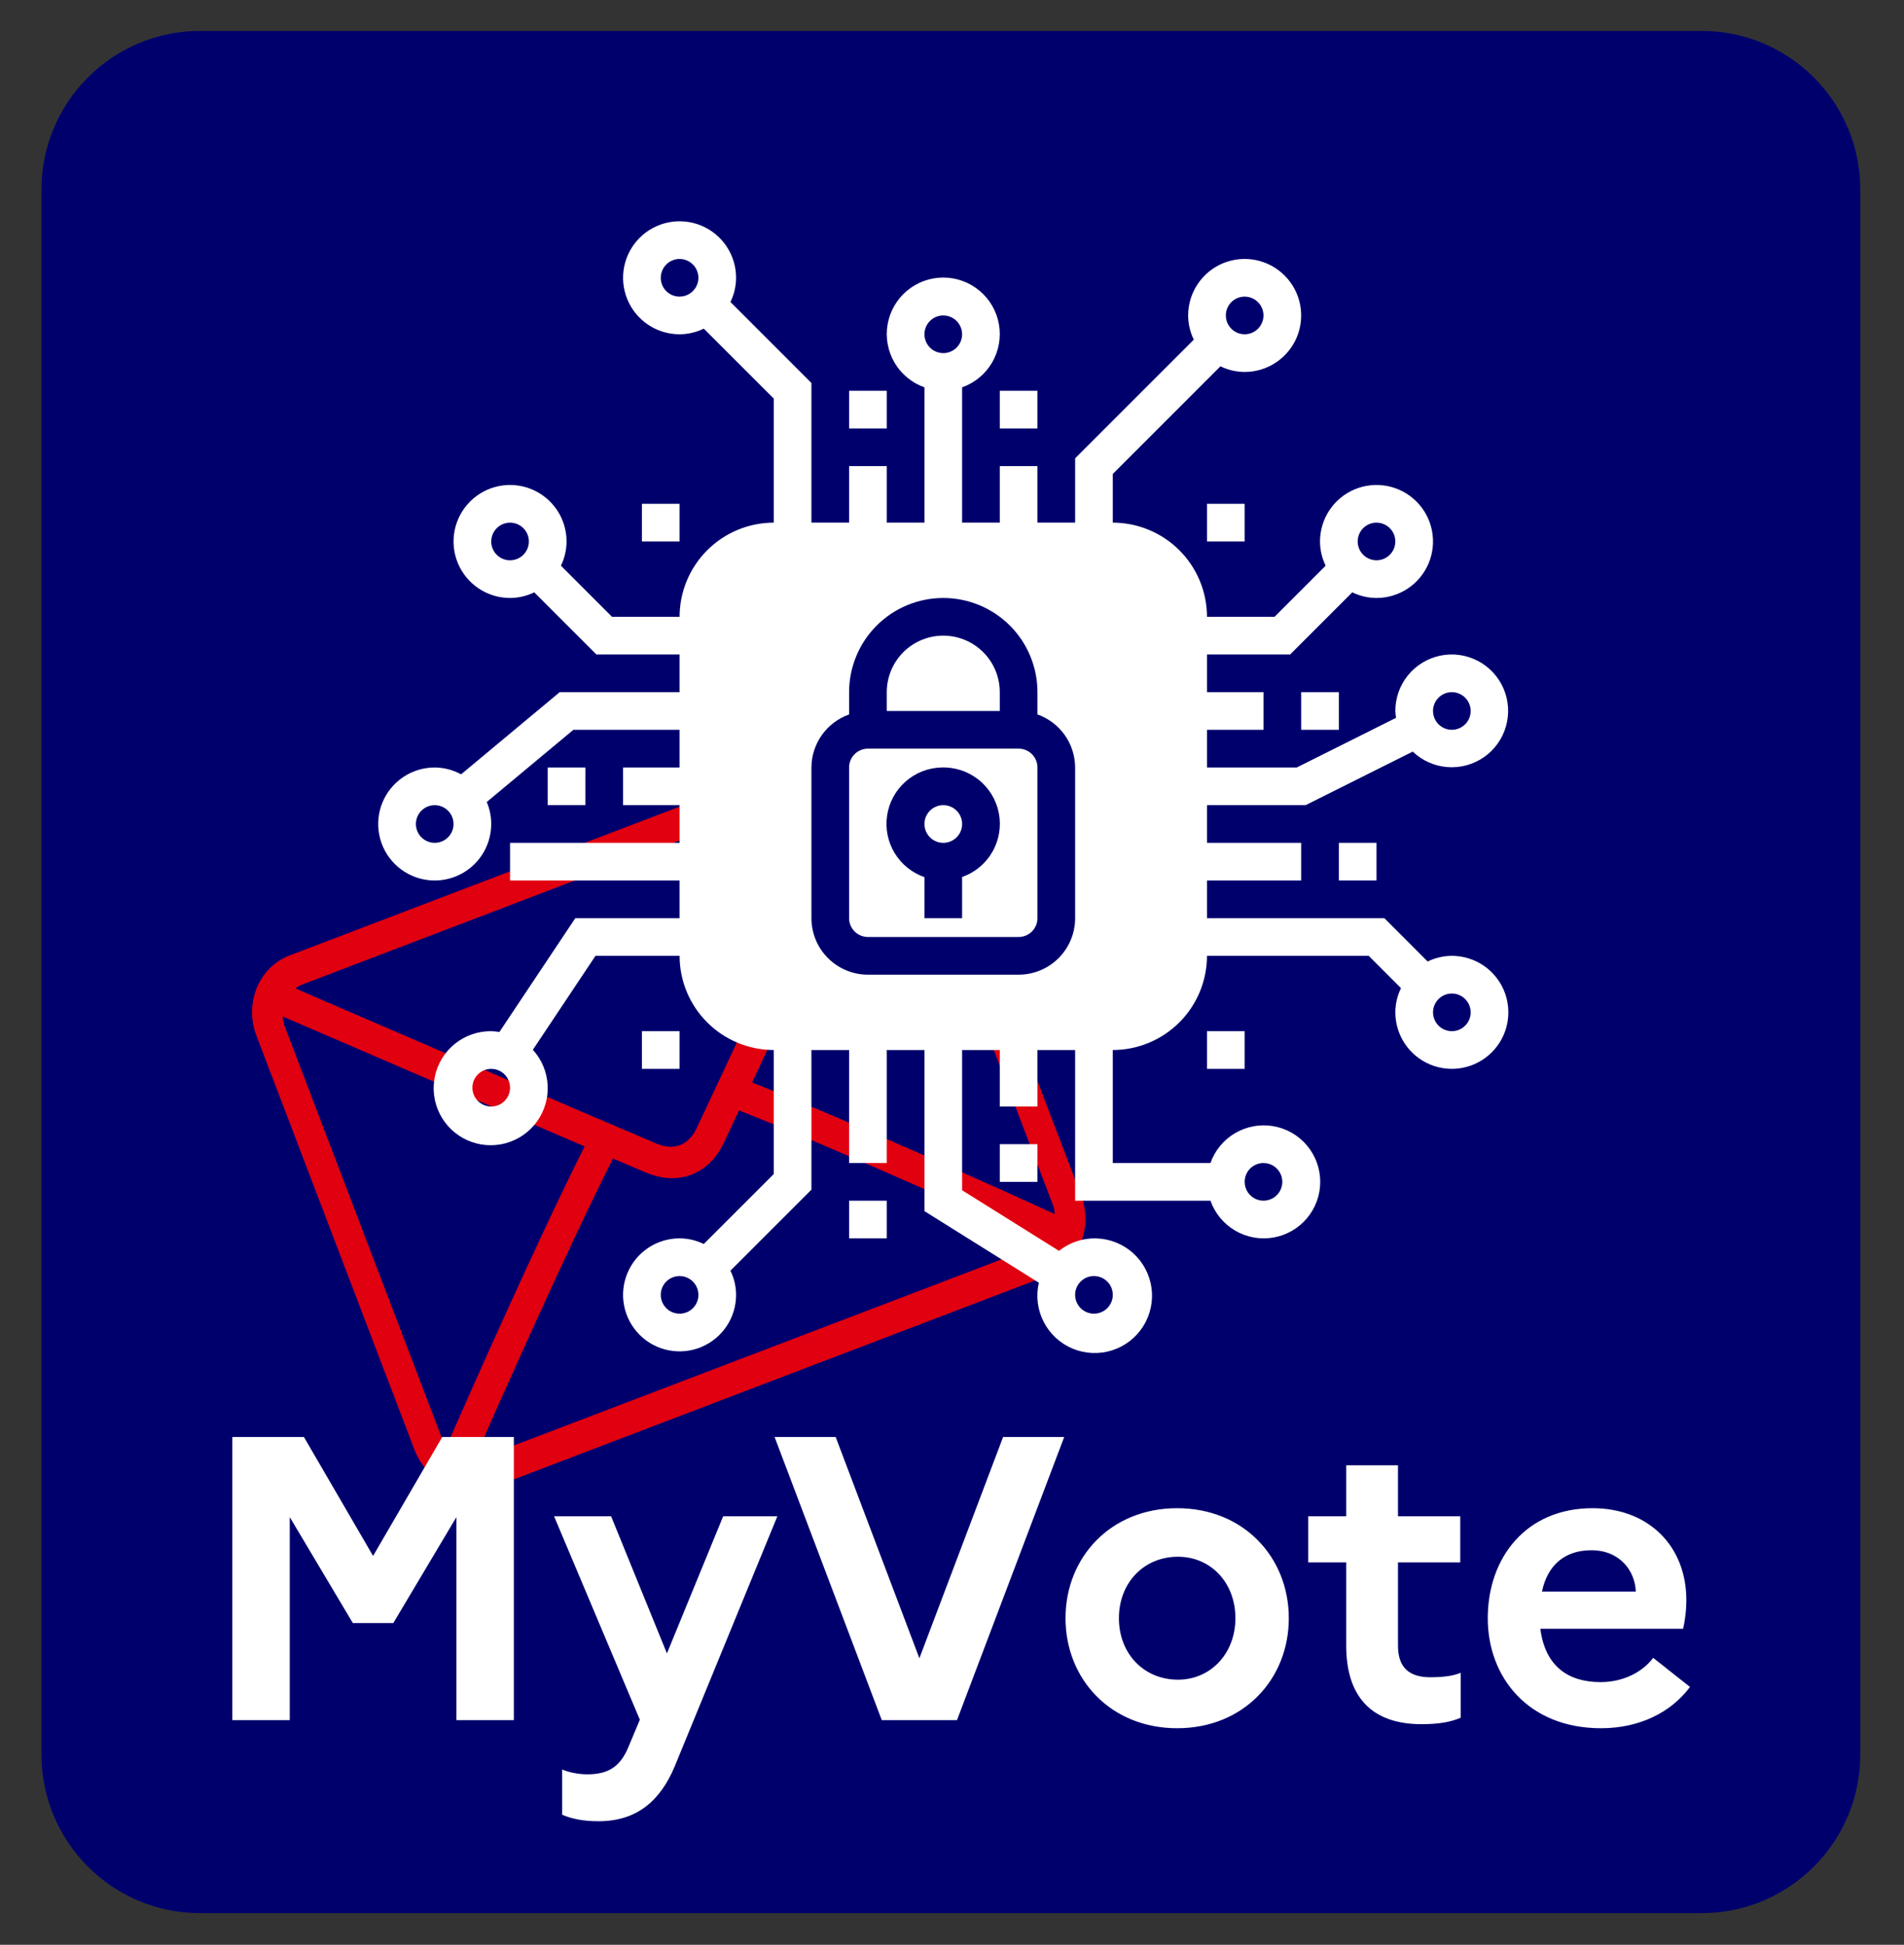 <svg width="93" height="95" viewBox="0 0 93 95" fill="none" xmlns="http://www.w3.org/2000/svg">
<rect x="0" y="0" width="93" height="95" fill="#333333" stroke="none"/>
<path d="M83.118 1.512H9.773C5.494 1.512 2.026 4.981 2.026 9.26V85.703C2.026 89.982 5.494 93.451 9.773 93.451H83.118C87.397 93.451 90.865 89.982 90.865 85.703V9.26C90.865 4.981 87.397 1.512 83.118 1.512Z" fill="#00006D"/>
<path d="M41.273 36.32L14.139 46.675C12.643 47.246 11.92 49.005 12.528 50.598L20.242 70.809C20.849 72.401 22.56 73.232 24.057 72.661L51.191 62.305C52.687 61.734 53.41 59.975 52.802 58.382L45.089 38.171C44.481 36.579 42.77 35.748 41.273 36.32ZM14.69 48.119L41.824 37.763C41.924 37.725 42.027 37.73 42.129 37.716C40.653 40.901 35.758 51.456 34.029 55.11C33.894 55.396 33.643 55.771 33.216 55.934C32.789 56.097 32.352 55.984 32.06 55.861C28.337 54.288 17.653 49.678 14.431 48.287C14.517 48.23 14.59 48.157 14.69 48.119V48.119ZM21.598 70.291L13.885 50.08C13.831 49.939 13.822 49.795 13.808 49.652C16.275 50.717 23.729 53.934 28.555 55.999C26.267 60.55 22.924 68.11 21.814 70.64C21.735 70.53 21.649 70.425 21.598 70.291ZM50.64 60.862L23.506 71.217C23.398 71.258 23.286 71.255 23.175 71.268C24.323 68.654 27.688 61.05 29.94 56.591C30.556 56.853 31.118 57.093 31.561 57.28C32.325 57.603 33.087 57.637 33.767 57.378C34.447 57.118 34.993 56.585 35.347 55.835C35.552 55.401 35.812 54.848 36.096 54.242C40.746 56.066 48.322 59.493 50.92 60.679C50.829 60.743 50.748 60.82 50.64 60.862V60.862ZM51.445 58.9C51.496 59.034 51.502 59.169 51.517 59.304C49.002 58.156 41.473 54.747 36.736 52.877C38.958 48.121 42.374 40.757 43.504 38.319C43.589 38.435 43.678 38.548 43.732 38.689L51.445 58.9Z" fill="#E1000F"/>
<path d="M54.193 26.305H38.181C36.184 26.305 34.566 27.923 34.566 29.92V46.965C34.566 48.962 36.184 50.581 38.181 50.581H54.193C56.19 50.581 57.809 48.962 57.809 46.965V29.92C57.809 27.923 56.19 26.305 54.193 26.305Z" fill="white"/>
<path d="M41.474 19.09H43.314V20.93H41.474V19.09Z" fill="white"/>
<path d="M65.395 41.17H67.235V43.01H65.395V41.17Z" fill="white"/>
<path d="M48.834 55.891H50.674V57.731H48.834V55.891Z" fill="white"/>
<path d="M41.474 58.651H43.314V60.491H41.474V58.651Z" fill="white"/>
<path d="M26.753 37.49H28.593V39.33H26.753V37.49Z" fill="white"/>
<path d="M48.834 19.09H50.674V20.93H48.834V19.09Z" fill="white"/>
<path d="M63.555 33.81H65.395V35.65H63.555V33.81Z" fill="white"/>
<path d="M58.955 24.61H60.795V26.45H58.955V24.61Z" fill="white"/>
<path d="M31.354 24.61H33.194V26.45H31.354V24.61Z" fill="white"/>
<path d="M58.955 50.371H60.795V52.211H58.955V50.371Z" fill="white"/>
<path d="M31.354 50.371H33.194V52.211H31.354V50.371Z" fill="white"/>
<path d="M45.965 37.49C45.322 37.511 44.706 37.756 44.225 38.184C43.744 38.611 43.427 39.194 43.331 39.831C43.234 40.467 43.364 41.117 43.697 41.668C44.03 42.219 44.546 42.636 45.154 42.847V44.85H46.994V42.84C47.617 42.622 48.142 42.187 48.471 41.614C48.8 41.042 48.913 40.37 48.788 39.721C48.663 39.073 48.31 38.491 47.792 38.081C47.273 37.672 46.625 37.462 45.965 37.49V37.49ZM46.994 40.214C46.999 40.335 46.98 40.456 46.938 40.569C46.896 40.682 46.833 40.787 46.751 40.875C46.669 40.964 46.57 41.036 46.46 41.086C46.35 41.137 46.232 41.166 46.111 41.17C45.99 41.175 45.869 41.156 45.756 41.114C45.642 41.072 45.538 41.008 45.449 40.926C45.316 40.802 45.222 40.642 45.179 40.465C45.136 40.288 45.147 40.102 45.21 39.931C45.273 39.761 45.385 39.612 45.533 39.505C45.68 39.398 45.855 39.337 46.037 39.33H46.074C46.312 39.33 46.541 39.422 46.712 39.587C46.883 39.751 46.985 39.976 46.994 40.214V40.214Z" fill="#00006D"/>
<path d="M50.674 34.899V33.81C50.674 32.59 50.19 31.42 49.327 30.557C48.464 29.695 47.294 29.21 46.074 29.21C44.854 29.21 43.684 29.695 42.821 30.557C41.959 31.42 41.474 32.59 41.474 33.81V34.899C40.938 35.089 40.473 35.44 40.144 35.903C39.814 36.367 39.636 36.921 39.634 37.49V44.85C39.634 45.583 39.925 46.285 40.442 46.802C40.96 47.32 41.662 47.611 42.394 47.611H49.754C50.486 47.611 51.188 47.32 51.706 46.802C52.224 46.285 52.514 45.583 52.514 44.85V37.49C52.512 36.921 52.334 36.367 52.005 35.903C51.675 35.44 51.211 35.089 50.674 34.899ZM43.314 33.81C43.314 33.078 43.605 32.376 44.122 31.858C44.64 31.341 45.342 31.05 46.074 31.05C46.806 31.05 47.508 31.341 48.026 31.858C48.543 32.376 48.834 33.078 48.834 33.81V34.73H43.314V33.81ZM50.674 44.85C50.674 45.094 50.577 45.328 50.405 45.501C50.232 45.673 49.998 45.77 49.754 45.77H42.394C42.15 45.77 41.916 45.673 41.743 45.501C41.571 45.328 41.474 45.094 41.474 44.85V37.49C41.474 37.246 41.571 37.012 41.743 36.84C41.916 36.667 42.15 36.57 42.394 36.57H49.754C49.998 36.57 50.232 36.667 50.405 36.84C50.577 37.012 50.674 37.246 50.674 37.49V44.85Z" fill="#00006D"/>
<path d="M70.915 46.691C70.505 46.692 70.101 46.786 69.733 46.967L67.617 44.85H58.955V43.01H63.555V41.17H58.955V39.33H63.772L69.004 36.714C69.463 37.153 70.059 37.42 70.692 37.47C71.325 37.52 71.956 37.35 72.478 36.989C73 36.627 73.381 36.097 73.556 35.486C73.732 34.876 73.692 34.224 73.442 33.64C73.192 33.057 72.748 32.577 72.185 32.283C71.622 31.989 70.975 31.898 70.354 32.026C69.731 32.155 69.173 32.494 68.772 32.986C68.372 33.479 68.154 34.095 68.155 34.73C68.159 34.842 68.171 34.954 68.189 35.064L63.338 37.49H58.955V35.65H61.715V33.81H58.955V31.97H63.016L66.052 28.934C66.42 29.114 66.825 29.208 67.235 29.21C67.781 29.21 68.314 29.048 68.769 28.745C69.222 28.441 69.576 28.01 69.785 27.506C69.994 27.002 70.048 26.447 69.942 25.911C69.836 25.376 69.573 24.884 69.186 24.498C68.8 24.112 68.309 23.849 67.773 23.743C67.238 23.636 66.683 23.691 66.179 23.9C65.674 24.109 65.243 24.462 64.94 24.916C64.637 25.37 64.475 25.904 64.475 26.45C64.476 26.86 64.571 27.264 64.751 27.632L62.254 30.13H58.955C58.953 28.91 58.468 27.741 57.606 26.879C56.743 26.016 55.574 25.531 54.354 25.53V23.151L59.612 17.893C59.981 18.073 60.385 18.168 60.795 18.169C61.341 18.169 61.874 18.008 62.328 17.704C62.782 17.401 63.136 16.97 63.345 16.466C63.554 15.961 63.608 15.406 63.502 14.871C63.395 14.335 63.132 13.844 62.746 13.458C62.36 13.072 61.868 12.809 61.333 12.702C60.798 12.596 60.243 12.65 59.738 12.859C59.234 13.068 58.803 13.422 58.5 13.876C58.197 14.33 58.034 14.864 58.034 15.409C58.036 15.819 58.13 16.223 58.311 16.592L52.514 22.388V25.53H50.674V22.77H48.834V25.53H46.994V18.92C47.608 18.703 48.125 18.276 48.455 17.715C48.784 17.153 48.905 16.493 48.794 15.851C48.684 15.21 48.351 14.627 47.853 14.208C47.355 13.788 46.725 13.558 46.074 13.558C45.423 13.558 44.793 13.788 44.295 14.208C43.797 14.627 43.464 15.21 43.354 15.851C43.244 16.493 43.364 17.153 43.693 17.715C44.023 18.276 44.54 18.703 45.154 18.92V25.53H43.314V22.77H41.474V25.53H39.634V18.709L35.678 14.752C35.858 14.384 35.952 13.979 35.954 13.569C35.954 13.023 35.792 12.49 35.489 12.036C35.185 11.582 34.754 11.228 34.25 11.019C33.746 10.81 33.191 10.756 32.655 10.862C32.12 10.969 31.628 11.232 31.242 11.618C30.856 12.004 30.593 12.495 30.487 13.031C30.38 13.566 30.435 14.121 30.644 14.626C30.853 15.13 31.206 15.561 31.66 15.864C32.114 16.168 32.648 16.329 33.194 16.329C33.603 16.328 34.008 16.233 34.376 16.053L37.794 19.47V25.53C36.574 25.531 35.405 26.016 34.543 26.879C33.68 27.741 33.195 28.91 33.194 30.13H29.894L27.398 27.632C27.578 27.264 27.672 26.86 27.673 26.45C27.673 25.904 27.512 25.37 27.208 24.916C26.905 24.462 26.474 24.109 25.97 23.9C25.465 23.691 24.91 23.636 24.375 23.743C23.84 23.849 23.348 24.112 22.962 24.498C22.576 24.884 22.313 25.376 22.206 25.911C22.1 26.447 22.154 27.002 22.363 27.506C22.572 28.01 22.926 28.441 23.38 28.745C23.834 29.048 24.367 29.21 24.913 29.21C25.323 29.208 25.727 29.114 26.096 28.934L29.132 31.97H33.194V33.81H27.34L22.521 37.825C22.126 37.608 21.684 37.493 21.233 37.49C20.687 37.49 20.154 37.652 19.7 37.955C19.246 38.259 18.892 38.69 18.683 39.194C18.474 39.698 18.42 40.253 18.526 40.789C18.633 41.324 18.895 41.816 19.282 42.202C19.668 42.588 20.159 42.851 20.695 42.957C21.23 43.064 21.785 43.009 22.289 42.8C22.794 42.591 23.225 42.238 23.528 41.784C23.831 41.33 23.993 40.796 23.993 40.25C23.994 39.881 23.92 39.516 23.775 39.176L28.006 35.65H33.194V37.49H30.434V39.33H33.194V41.17H24.913V43.01H33.194V44.85H28.101L24.393 50.411C24.261 50.388 24.128 50.374 23.993 50.371C23.353 50.365 22.731 50.58 22.23 50.979C21.73 51.378 21.382 51.937 21.246 52.563C21.11 53.188 21.193 53.841 21.481 54.413C21.77 54.984 22.246 55.438 22.831 55.7C23.415 55.961 24.072 56.013 24.69 55.847C25.308 55.681 25.85 55.308 26.225 54.788C26.6 54.27 26.785 53.638 26.749 52.999C26.713 52.36 26.458 51.753 26.027 51.28L29.086 46.691H33.194C33.195 47.91 33.68 49.079 34.543 49.942C35.405 50.804 36.574 51.289 37.794 51.291V57.35L34.376 60.767C34.008 60.587 33.603 60.493 33.194 60.491C32.648 60.491 32.114 60.653 31.66 60.956C31.206 61.259 30.853 61.691 30.644 62.195C30.435 62.699 30.38 63.254 30.487 63.79C30.593 64.325 30.856 64.817 31.242 65.203C31.628 65.589 32.12 65.852 32.655 65.958C33.191 66.065 33.746 66.01 34.25 65.801C34.754 65.592 35.185 65.239 35.489 64.784C35.792 64.331 35.954 63.797 35.954 63.251C35.952 62.841 35.858 62.437 35.678 62.069L39.634 58.113V51.291H41.474V56.811H43.314V51.291H45.154V59.161L50.742 62.657C50.592 63.302 50.675 63.978 50.977 64.568C51.278 65.157 51.778 65.62 52.389 65.876C52.999 66.131 53.681 66.162 54.312 65.963C54.943 65.764 55.483 65.348 55.837 64.789C56.191 64.229 56.335 63.563 56.244 62.907C56.153 62.252 55.833 61.649 55.34 61.208C54.847 60.766 54.214 60.513 53.552 60.493C52.891 60.473 52.244 60.689 51.726 61.101L46.994 58.141V51.291H48.834V54.051H50.674V51.291H52.514V58.651H59.124C59.341 59.265 59.768 59.782 60.33 60.112C60.891 60.441 61.551 60.562 62.193 60.452C62.835 60.341 63.417 60.008 63.836 59.51C64.256 59.012 64.486 58.382 64.486 57.731C64.486 57.08 64.256 56.45 63.836 55.952C63.417 55.454 62.835 55.121 62.193 55.011C61.551 54.901 60.891 55.021 60.33 55.35C59.768 55.679 59.341 56.197 59.124 56.811H54.354V51.291C55.574 51.289 56.743 50.804 57.606 49.942C58.468 49.079 58.953 47.91 58.955 46.691H66.854L68.431 48.268C68.251 48.636 68.156 49.041 68.155 49.451C68.155 49.996 68.317 50.53 68.62 50.984C68.923 51.438 69.354 51.792 69.859 52.001C70.363 52.209 70.918 52.264 71.453 52.158C71.989 52.051 72.481 51.788 72.867 51.402C73.253 51.016 73.516 50.525 73.622 49.989C73.728 49.454 73.674 48.899 73.465 48.394C73.256 47.89 72.902 47.459 72.449 47.156C71.995 46.852 71.461 46.691 70.915 46.691ZM70.915 33.81C71.097 33.81 71.275 33.864 71.426 33.965C71.577 34.066 71.696 34.21 71.765 34.378C71.835 34.546 71.853 34.731 71.817 34.91C71.782 35.088 71.695 35.252 71.565 35.381C71.437 35.509 71.273 35.597 71.094 35.632C70.916 35.668 70.731 35.65 70.563 35.58C70.395 35.51 70.251 35.392 70.15 35.241C70.049 35.09 69.995 34.912 69.995 34.73C69.995 34.486 70.092 34.252 70.264 34.08C70.437 33.907 70.671 33.81 70.915 33.81V33.81ZM67.235 25.53C67.417 25.53 67.595 25.584 67.746 25.685C67.897 25.786 68.015 25.93 68.085 26.098C68.154 26.266 68.173 26.451 68.137 26.629C68.102 26.808 68.014 26.972 67.885 27.1C67.757 27.229 67.593 27.317 67.414 27.352C67.236 27.388 67.051 27.369 66.883 27.3C66.715 27.23 66.571 27.112 66.47 26.961C66.369 26.81 66.315 26.632 66.315 26.45C66.315 26.206 66.412 25.972 66.584 25.799C66.757 25.627 66.991 25.53 67.235 25.53V25.53ZM60.795 14.489C60.976 14.489 61.155 14.543 61.306 14.644C61.457 14.745 61.575 14.889 61.645 15.057C61.715 15.225 61.733 15.41 61.697 15.589C61.661 15.767 61.574 15.931 61.445 16.06C61.317 16.189 61.153 16.276 60.974 16.312C60.796 16.347 60.611 16.329 60.442 16.259C60.275 16.19 60.131 16.072 60.03 15.921C59.928 15.769 59.875 15.591 59.875 15.409C59.875 15.165 59.972 14.931 60.144 14.759C60.317 14.586 60.551 14.489 60.795 14.489ZM46.074 15.409C46.256 15.409 46.434 15.463 46.585 15.564C46.737 15.665 46.855 15.809 46.924 15.977C46.994 16.145 47.012 16.33 46.977 16.509C46.941 16.687 46.853 16.851 46.725 16.98C46.596 17.109 46.432 17.196 46.254 17.232C46.075 17.267 45.89 17.249 45.722 17.179C45.554 17.11 45.41 16.992 45.309 16.84C45.208 16.689 45.154 16.511 45.154 16.329C45.154 16.085 45.251 15.851 45.424 15.679C45.596 15.506 45.83 15.409 46.074 15.409V15.409ZM32.274 13.569C32.274 13.387 32.328 13.21 32.429 13.058C32.53 12.907 32.673 12.789 32.842 12.719C33.01 12.65 33.195 12.631 33.373 12.667C33.552 12.703 33.716 12.79 33.844 12.919C33.973 13.047 34.06 13.211 34.096 13.39C34.132 13.568 34.113 13.753 34.044 13.921C33.974 14.089 33.856 14.233 33.705 14.334C33.553 14.435 33.376 14.489 33.194 14.489C32.95 14.489 32.716 14.392 32.543 14.22C32.37 14.047 32.274 13.813 32.274 13.569ZM23.993 26.45C23.993 26.268 24.047 26.09 24.148 25.939C24.25 25.787 24.393 25.669 24.561 25.6C24.729 25.53 24.914 25.512 25.093 25.547C25.271 25.583 25.435 25.671 25.564 25.799C25.693 25.928 25.78 26.092 25.816 26.27C25.851 26.449 25.833 26.634 25.763 26.802C25.694 26.97 25.576 27.114 25.424 27.215C25.273 27.316 25.095 27.37 24.913 27.37C24.669 27.37 24.435 27.273 24.263 27.1C24.09 26.928 23.993 26.694 23.993 26.45V26.45ZM21.233 41.17C21.051 41.17 20.873 41.116 20.722 41.015C20.571 40.914 20.453 40.77 20.383 40.602C20.314 40.434 20.295 40.249 20.331 40.071C20.366 39.892 20.454 39.728 20.583 39.6C20.711 39.471 20.875 39.383 21.054 39.348C21.232 39.312 21.417 39.331 21.585 39.4C21.753 39.47 21.897 39.588 21.998 39.739C22.099 39.89 22.153 40.068 22.153 40.25C22.153 40.494 22.056 40.728 21.884 40.901C21.711 41.073 21.477 41.17 21.233 41.17V41.17ZM23.993 54.051C23.811 54.051 23.633 53.997 23.482 53.896C23.331 53.795 23.213 53.651 23.143 53.483C23.074 53.315 23.055 53.13 23.091 52.951C23.126 52.773 23.214 52.609 23.343 52.48C23.471 52.352 23.635 52.264 23.814 52.228C23.992 52.193 24.177 52.211 24.345 52.281C24.514 52.35 24.657 52.468 24.758 52.62C24.859 52.771 24.913 52.949 24.913 53.131C24.913 53.375 24.816 53.609 24.644 53.781C24.471 53.954 24.237 54.051 23.993 54.051V54.051ZM33.194 64.171C33.012 64.171 32.834 64.117 32.682 64.016C32.531 63.915 32.413 63.771 32.344 63.603C32.274 63.435 32.256 63.25 32.291 63.072C32.327 62.893 32.414 62.729 32.543 62.601C32.672 62.472 32.836 62.384 33.014 62.349C33.193 62.313 33.378 62.332 33.546 62.401C33.714 62.471 33.858 62.589 33.959 62.74C34.06 62.892 34.114 63.069 34.114 63.251C34.114 63.495 34.017 63.729 33.844 63.902C33.672 64.074 33.438 64.171 33.194 64.171V64.171ZM53.434 62.331C53.616 62.331 53.794 62.385 53.946 62.486C54.097 62.587 54.215 62.731 54.285 62.899C54.354 63.067 54.372 63.252 54.337 63.431C54.301 63.609 54.214 63.773 54.085 63.902C53.956 64.03 53.792 64.118 53.614 64.153C53.435 64.189 53.251 64.171 53.082 64.101C52.914 64.031 52.77 63.914 52.669 63.762C52.568 63.611 52.514 63.433 52.514 63.251C52.514 63.007 52.611 62.773 52.784 62.601C52.956 62.428 53.19 62.331 53.434 62.331V62.331ZM61.715 56.811C61.897 56.811 62.075 56.865 62.226 56.966C62.377 57.067 62.495 57.211 62.565 57.379C62.634 57.547 62.653 57.732 62.617 57.91C62.582 58.089 62.494 58.253 62.365 58.381C62.237 58.51 62.072 58.598 61.894 58.633C61.715 58.669 61.531 58.65 61.363 58.581C61.194 58.511 61.051 58.393 60.95 58.242C60.849 58.09 60.795 57.913 60.795 57.731C60.795 57.487 60.892 57.253 61.064 57.08C61.237 56.908 61.471 56.811 61.715 56.811V56.811ZM57.114 46.691C57.114 47.422 56.824 48.125 56.306 48.642C55.789 49.16 55.087 49.451 54.354 49.451H37.794C37.062 49.451 36.36 49.16 35.842 48.642C35.325 48.125 35.034 47.422 35.034 46.691V30.13C35.034 29.398 35.325 28.696 35.842 28.178C36.36 27.661 37.062 27.37 37.794 27.37H54.354C55.087 27.37 55.789 27.661 56.306 28.178C56.824 28.696 57.114 29.398 57.114 30.13V46.691ZM70.915 50.371C70.733 50.371 70.555 50.317 70.404 50.216C70.252 50.114 70.135 49.971 70.065 49.803C69.995 49.635 69.977 49.45 70.013 49.271C70.048 49.093 70.136 48.929 70.264 48.8C70.393 48.671 70.557 48.584 70.735 48.548C70.914 48.513 71.099 48.531 71.267 48.601C71.435 48.67 71.579 48.788 71.68 48.94C71.781 49.091 71.835 49.269 71.835 49.451C71.835 49.695 71.738 49.929 71.565 50.101C71.393 50.274 71.159 50.371 70.915 50.371V50.371Z" fill="white"/>
<path d="M11.348 84.025H14.153V74.107L17.235 79.283H19.211L22.293 74.107V84.025H25.098V70.195H21.601L18.223 76.004L14.845 70.195H11.348V84.025ZM32.951 86.296L37.969 74.068H35.322L32.576 80.765L29.85 74.068H27.064L31.253 84.005L30.699 85.328C30.284 86.336 29.672 86.672 28.684 86.672C28.25 86.672 27.776 86.573 27.459 86.435V88.647C27.933 88.845 28.467 88.963 29.237 88.963C31.134 88.963 32.26 87.936 32.951 86.296ZM37.835 70.195L43.07 84.025H46.744L51.98 70.195H48.996L44.907 81.002L40.818 70.195H37.835ZM57.498 73.672C54.258 73.672 52.045 76.063 52.045 79.046C52.045 82.029 54.258 84.42 57.498 84.42C60.738 84.42 62.951 82.029 62.951 79.046C62.951 76.063 60.738 73.672 57.498 73.672ZM57.538 82.049C55.878 82.049 54.653 80.784 54.653 79.046C54.653 77.308 55.878 76.043 57.538 76.043C59.138 76.043 60.343 77.308 60.343 79.046C60.343 80.765 59.138 82.049 57.538 82.049ZM65.755 80.389C65.755 82.819 66.941 84.222 69.43 84.222C70.26 84.222 70.852 84.123 71.346 83.906V81.713C71.01 81.851 70.556 81.93 69.865 81.93C68.877 81.93 68.284 81.496 68.284 80.389V76.32H71.326V74.068H68.284V71.578H65.755V74.068H63.898V76.32H65.755V80.389ZM82.547 82.404L80.749 80.982C80.216 81.693 79.268 82.167 78.181 82.167C76.62 82.167 75.475 81.417 75.237 79.56H82.211C82.29 79.224 82.369 78.71 82.369 78.157C82.369 75.549 80.552 73.672 77.786 73.672C74.526 73.672 72.669 76.103 72.669 79.046C72.669 81.95 74.665 84.42 78.201 84.42C80.078 84.42 81.619 83.649 82.547 82.404ZM77.727 75.727C79.129 75.727 79.86 76.735 79.9 77.742H75.317C75.593 76.438 76.443 75.727 77.727 75.727Z" fill="white"/>
</svg>
